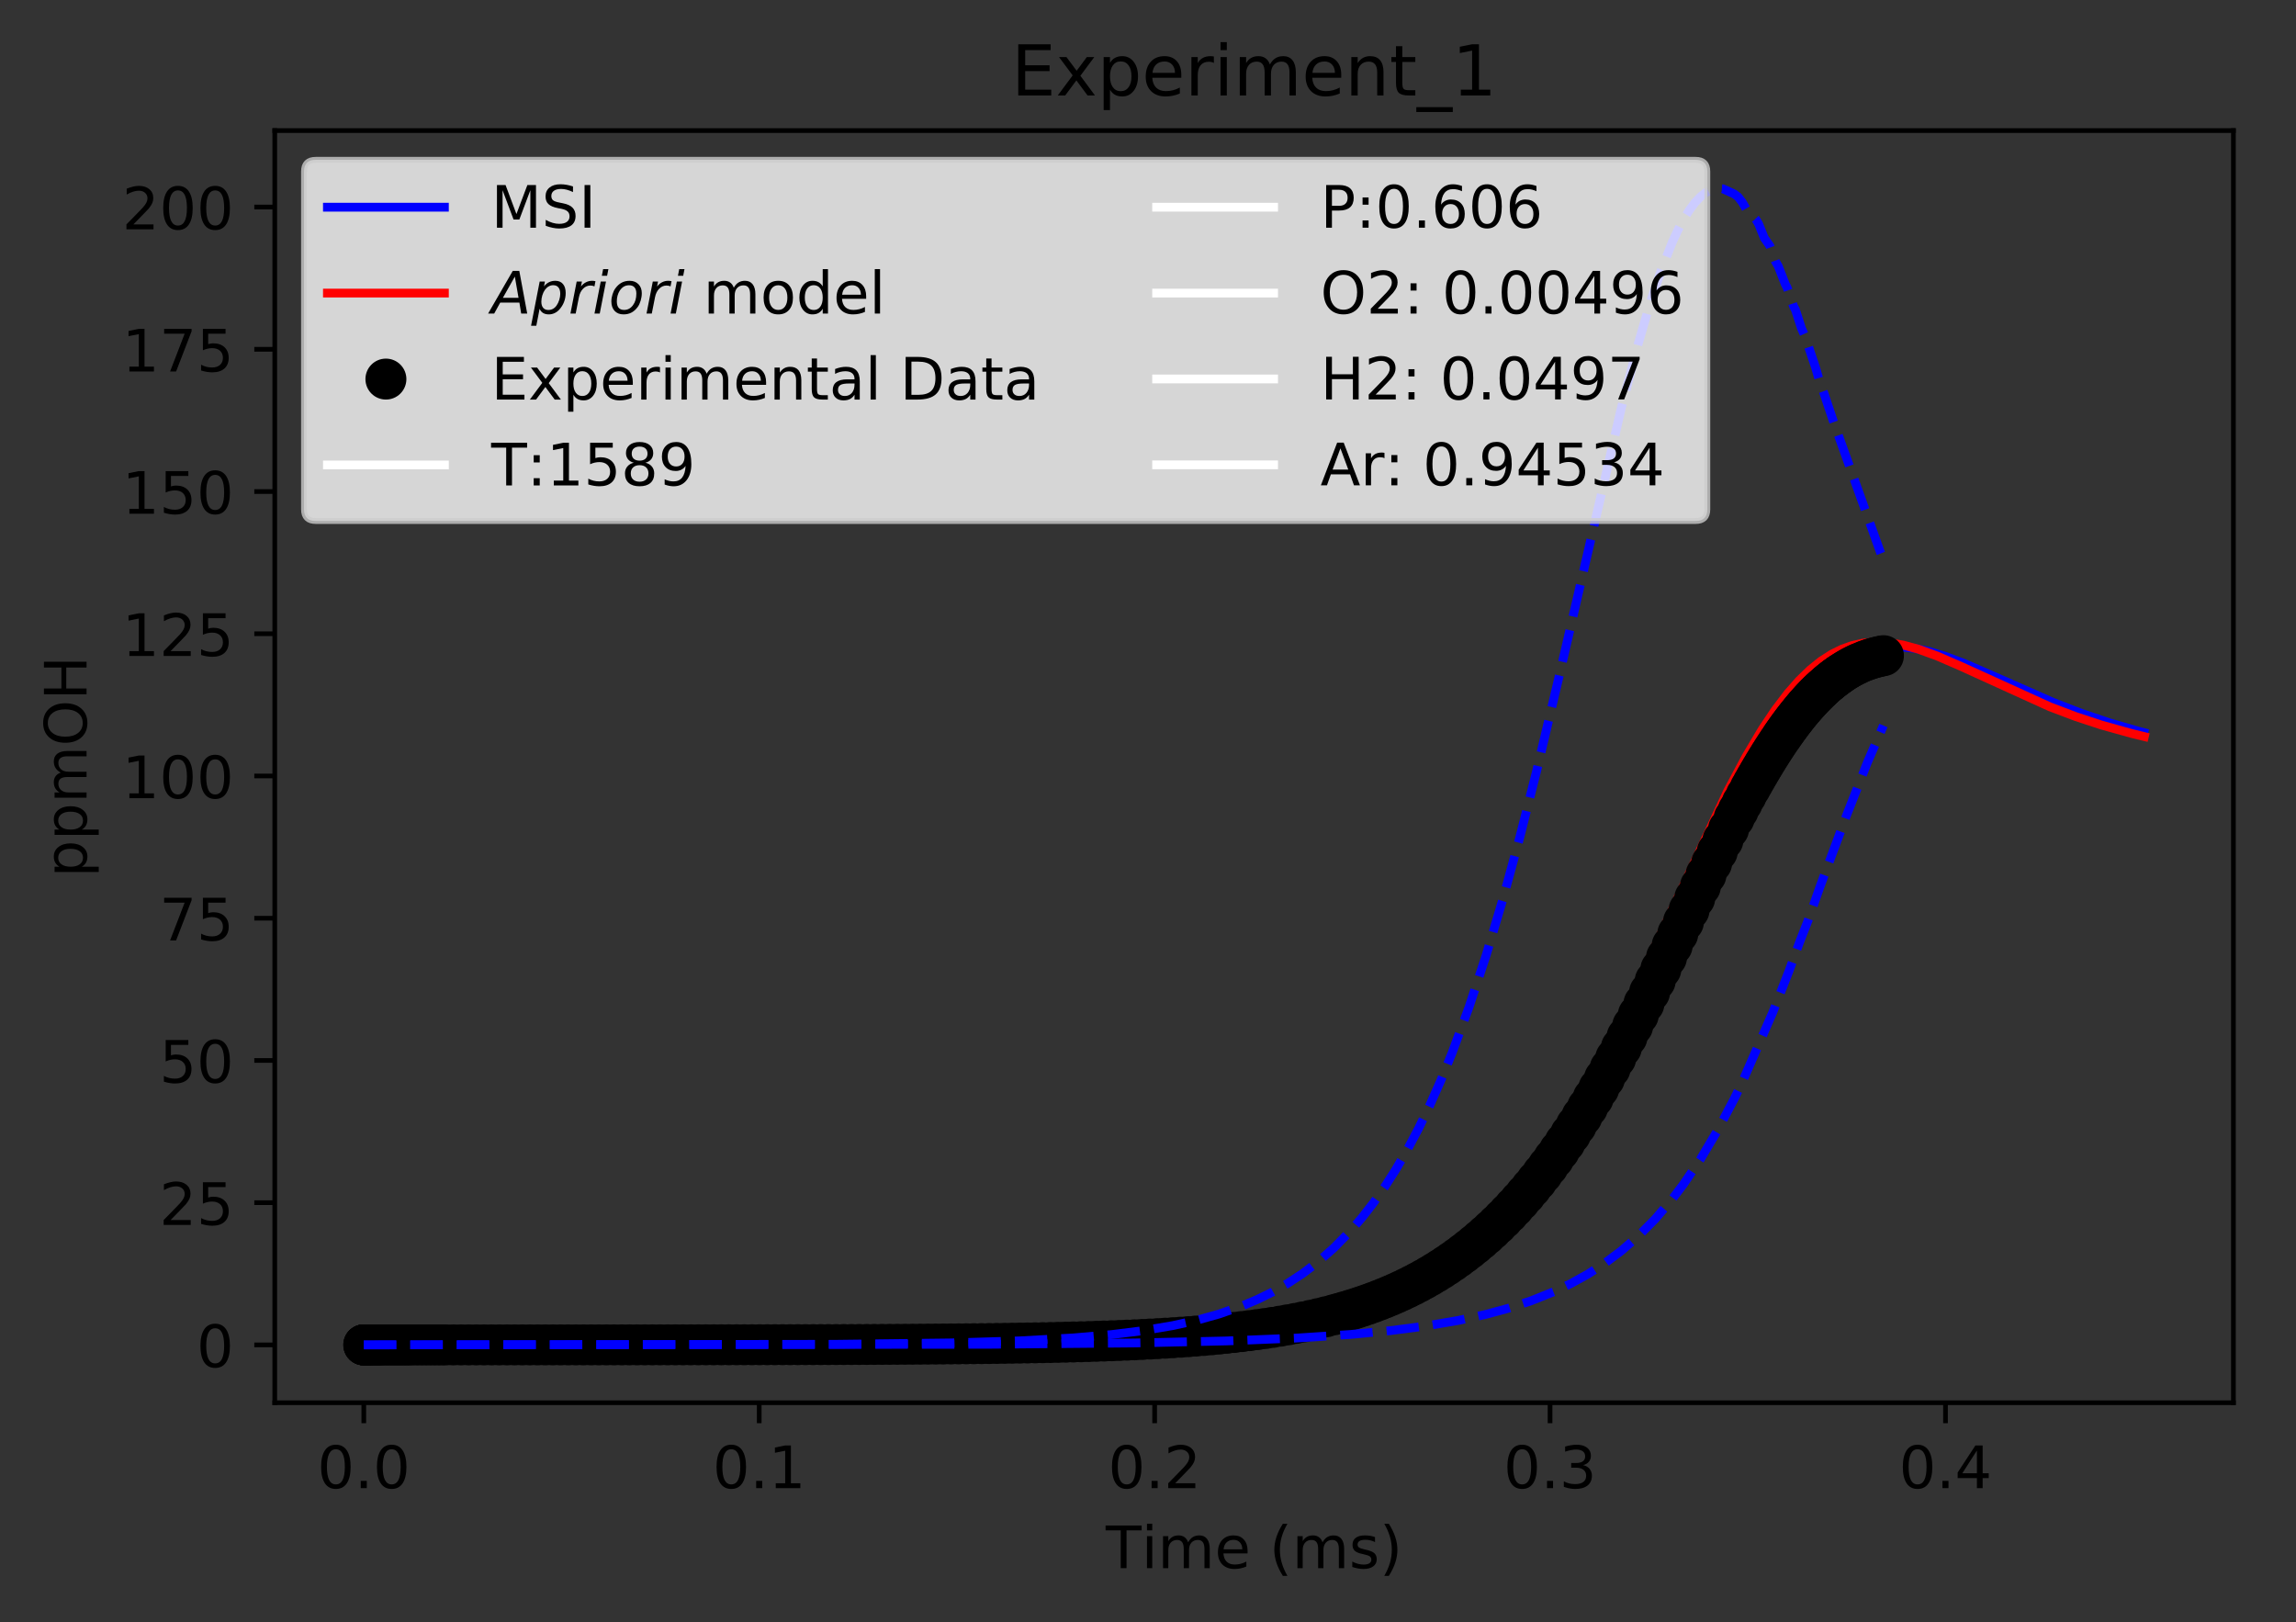 <?xml version="1.0" encoding="utf-8" standalone="no"?>
<!DOCTYPE svg PUBLIC "-//W3C//DTD SVG 1.1//EN"
  "http://www.w3.org/Graphics/SVG/1.1/DTD/svg11.dtd">
<!-- Created with matplotlib (https://matplotlib.org/) -->
<svg height="277.314pt" version="1.1" viewBox="0 0 392.466 277.314" width="392.466pt" xmlns="http://www.w3.org/2000/svg" xmlns:xlink="http://www.w3.org/1999/xlink">
 <rect x="0" y="0" width="392.466" height="277.314" fill="#333333" stroke="none"/>
 <defs>
  <style type="text/css">
*{stroke-linecap:butt;stroke-linejoin:round;}
  </style>
 </defs>
 <g id="figure_1">
  <g id="patch_1">
   <path d="M 0 277.314 
L 392.466 277.314 
L 392.466 0 
L 0 0 
z
" style="fill:none;"/>
  </g>
  <g id="axes_1">
   <g id="patch_2">
    <path d="M 46.966 239.758 
L 381.766 239.758 
L 381.766 22.318 
L 46.966 22.318 
z
" style="fill:none;"/>
   </g>
   <g id="matplotlib.axis_1">
    <g id="xtick_1">
     <g id="line2d_1">
      <defs>
       <path d="M 0 0 
L 0 3.5 
" id="mcca0b7c8d1" style="stroke:#000000;stroke-width:0.8;"/>
      </defs>
      <g>
       <use style="stroke:#000000;stroke-width:0.8;" x="62.184" xlink:href="#mcca0b7c8d1" y="239.758"/>
      </g>
     </g>
     <g id="text_1">
      <!-- 0.0 -->
      <defs>
       <path d="M 31.781 66.406 
Q 24.172 66.406 20.328 58.906 
Q 16.5 51.422 16.5 36.375 
Q 16.5 21.391 20.328 13.891 
Q 24.172 6.391 31.781 6.391 
Q 39.453 6.391 43.281 13.891 
Q 47.125 21.391 47.125 36.375 
Q 47.125 51.422 43.281 58.906 
Q 39.453 66.406 31.781 66.406 
z
M 31.781 74.219 
Q 44.047 74.219 50.516 64.516 
Q 56.984 54.828 56.984 36.375 
Q 56.984 17.969 50.516 8.266 
Q 44.047 -1.422 31.781 -1.422 
Q 19.531 -1.422 13.062 8.266 
Q 6.594 17.969 6.594 36.375 
Q 6.594 54.828 13.062 64.516 
Q 19.531 74.219 31.781 74.219 
z
" id="DejaVuSans-48"/>
       <path d="M 10.688 12.406 
L 21 12.406 
L 21 0 
L 10.688 0 
z
" id="DejaVuSans-46"/>
      </defs>
      <g transform="translate(54.232 254.357)scale(0.1 -0.1)">
       <use xlink:href="#DejaVuSans-48"/>
       <use x="63.623" xlink:href="#DejaVuSans-46"/>
       <use x="95.41" xlink:href="#DejaVuSans-48"/>
      </g>
     </g>
    </g>
    <g id="xtick_2">
     <g id="line2d_2">
      <g>
       <use style="stroke:#000000;stroke-width:0.8;" x="129.776" xlink:href="#mcca0b7c8d1" y="239.758"/>
      </g>
     </g>
     <g id="text_2">
      <!-- 0.1 -->
      <defs>
       <path d="M 12.406 8.297 
L 28.516 8.297 
L 28.516 63.922 
L 10.984 60.406 
L 10.984 69.391 
L 28.422 72.906 
L 38.281 72.906 
L 38.281 8.297 
L 54.391 8.297 
L 54.391 0 
L 12.406 0 
z
" id="DejaVuSans-49"/>
      </defs>
      <g transform="translate(121.824 254.357)scale(0.1 -0.1)">
       <use xlink:href="#DejaVuSans-48"/>
       <use x="63.623" xlink:href="#DejaVuSans-46"/>
       <use x="95.41" xlink:href="#DejaVuSans-49"/>
      </g>
     </g>
    </g>
    <g id="xtick_3">
     <g id="line2d_3">
      <g>
       <use style="stroke:#000000;stroke-width:0.8;" x="197.368" xlink:href="#mcca0b7c8d1" y="239.758"/>
      </g>
     </g>
     <g id="text_3">
      <!-- 0.2 -->
      <defs>
       <path d="M 19.188 8.297 
L 53.609 8.297 
L 53.609 0 
L 7.328 0 
L 7.328 8.297 
Q 12.938 14.109 22.625 23.891 
Q 32.328 33.688 34.812 36.531 
Q 39.547 41.844 41.422 45.531 
Q 43.312 49.219 43.312 52.781 
Q 43.312 58.594 39.234 62.25 
Q 35.156 65.922 28.609 65.922 
Q 23.969 65.922 18.812 64.312 
Q 13.672 62.703 7.812 59.422 
L 7.812 69.391 
Q 13.766 71.781 18.938 73 
Q 24.125 74.219 28.422 74.219 
Q 39.75 74.219 46.484 68.547 
Q 53.219 62.891 53.219 53.422 
Q 53.219 48.922 51.531 44.891 
Q 49.859 40.875 45.406 35.406 
Q 44.188 33.984 37.641 27.219 
Q 31.109 20.453 19.188 8.297 
z
" id="DejaVuSans-50"/>
      </defs>
      <g transform="translate(189.417 254.357)scale(0.1 -0.1)">
       <use xlink:href="#DejaVuSans-48"/>
       <use x="63.623" xlink:href="#DejaVuSans-46"/>
       <use x="95.41" xlink:href="#DejaVuSans-50"/>
      </g>
     </g>
    </g>
    <g id="xtick_4">
     <g id="line2d_4">
      <g>
       <use style="stroke:#000000;stroke-width:0.8;" x="264.96" xlink:href="#mcca0b7c8d1" y="239.758"/>
      </g>
     </g>
     <g id="text_4">
      <!-- 0.3 -->
      <defs>
       <path d="M 40.578 39.312 
Q 47.656 37.797 51.625 33 
Q 55.609 28.219 55.609 21.188 
Q 55.609 10.406 48.188 4.484 
Q 40.766 -1.422 27.094 -1.422 
Q 22.516 -1.422 17.656 -0.516 
Q 12.797 0.391 7.625 2.203 
L 7.625 11.719 
Q 11.719 9.328 16.594 8.109 
Q 21.484 6.891 26.812 6.891 
Q 36.078 6.891 40.938 10.547 
Q 45.797 14.203 45.797 21.188 
Q 45.797 27.641 41.281 31.266 
Q 36.766 34.906 28.719 34.906 
L 20.219 34.906 
L 20.219 43.016 
L 29.109 43.016 
Q 36.375 43.016 40.234 45.922 
Q 44.094 48.828 44.094 54.297 
Q 44.094 59.906 40.109 62.906 
Q 36.141 65.922 28.719 65.922 
Q 24.656 65.922 20.016 65.031 
Q 15.375 64.156 9.812 62.312 
L 9.812 71.094 
Q 15.438 72.656 20.344 73.438 
Q 25.25 74.219 29.594 74.219 
Q 40.828 74.219 47.359 69.109 
Q 53.906 64.016 53.906 55.328 
Q 53.906 49.266 50.438 45.094 
Q 46.969 40.922 40.578 39.312 
z
" id="DejaVuSans-51"/>
      </defs>
      <g transform="translate(257.009 254.357)scale(0.1 -0.1)">
       <use xlink:href="#DejaVuSans-48"/>
       <use x="63.623" xlink:href="#DejaVuSans-46"/>
       <use x="95.41" xlink:href="#DejaVuSans-51"/>
      </g>
     </g>
    </g>
    <g id="xtick_5">
     <g id="line2d_5">
      <g>
       <use style="stroke:#000000;stroke-width:0.8;" x="332.552" xlink:href="#mcca0b7c8d1" y="239.758"/>
      </g>
     </g>
     <g id="text_5">
      <!-- 0.4 -->
      <defs>
       <path d="M 37.797 64.312 
L 12.891 25.391 
L 37.797 25.391 
z
M 35.203 72.906 
L 47.609 72.906 
L 47.609 25.391 
L 58.016 25.391 
L 58.016 17.188 
L 47.609 17.188 
L 47.609 0 
L 37.797 0 
L 37.797 17.188 
L 4.891 17.188 
L 4.891 26.703 
z
" id="DejaVuSans-52"/>
      </defs>
      <g transform="translate(324.601 254.357)scale(0.1 -0.1)">
       <use xlink:href="#DejaVuSans-48"/>
       <use x="63.623" xlink:href="#DejaVuSans-46"/>
       <use x="95.41" xlink:href="#DejaVuSans-52"/>
      </g>
     </g>
    </g>
    <g id="text_6">
     <!-- Time (ms) -->
     <defs>
      <path d="M -0.297 72.906 
L 61.375 72.906 
L 61.375 64.594 
L 35.5 64.594 
L 35.5 0 
L 25.594 0 
L 25.594 64.594 
L -0.297 64.594 
z
" id="DejaVuSans-84"/>
      <path d="M 9.422 54.688 
L 18.406 54.688 
L 18.406 0 
L 9.422 0 
z
M 9.422 75.984 
L 18.406 75.984 
L 18.406 64.594 
L 9.422 64.594 
z
" id="DejaVuSans-105"/>
      <path d="M 52 44.188 
Q 55.375 50.25 60.062 53.125 
Q 64.75 56 71.094 56 
Q 79.641 56 84.281 50.016 
Q 88.922 44.047 88.922 33.016 
L 88.922 0 
L 79.891 0 
L 79.891 32.719 
Q 79.891 40.578 77.094 44.375 
Q 74.312 48.188 68.609 48.188 
Q 61.625 48.188 57.562 43.547 
Q 53.516 38.922 53.516 30.906 
L 53.516 0 
L 44.484 0 
L 44.484 32.719 
Q 44.484 40.625 41.703 44.406 
Q 38.922 48.188 33.109 48.188 
Q 26.219 48.188 22.156 43.531 
Q 18.109 38.875 18.109 30.906 
L 18.109 0 
L 9.078 0 
L 9.078 54.688 
L 18.109 54.688 
L 18.109 46.188 
Q 21.188 51.219 25.484 53.609 
Q 29.781 56 35.688 56 
Q 41.656 56 45.828 52.969 
Q 50 49.953 52 44.188 
z
" id="DejaVuSans-109"/>
      <path d="M 56.203 29.594 
L 56.203 25.203 
L 14.891 25.203 
Q 15.484 15.922 20.484 11.062 
Q 25.484 6.203 34.422 6.203 
Q 39.594 6.203 44.453 7.469 
Q 49.312 8.734 54.109 11.281 
L 54.109 2.781 
Q 49.266 0.734 44.188 -0.344 
Q 39.109 -1.422 33.891 -1.422 
Q 20.797 -1.422 13.156 6.188 
Q 5.516 13.812 5.516 26.812 
Q 5.516 40.234 12.766 48.109 
Q 20.016 56 32.328 56 
Q 43.359 56 49.781 48.891 
Q 56.203 41.797 56.203 29.594 
z
M 47.219 32.234 
Q 47.125 39.594 43.094 43.984 
Q 39.062 48.391 32.422 48.391 
Q 24.906 48.391 20.391 44.141 
Q 15.875 39.891 15.188 32.172 
z
" id="DejaVuSans-101"/>
      <path id="DejaVuSans-32"/>
      <path d="M 31 75.875 
Q 24.469 64.656 21.281 53.656 
Q 18.109 42.672 18.109 31.391 
Q 18.109 20.125 21.312 9.062 
Q 24.516 -2 31 -13.188 
L 23.188 -13.188 
Q 15.875 -1.703 12.234 9.375 
Q 8.594 20.453 8.594 31.391 
Q 8.594 42.281 12.203 53.312 
Q 15.828 64.359 23.188 75.875 
z
" id="DejaVuSans-40"/>
      <path d="M 44.281 53.078 
L 44.281 44.578 
Q 40.484 46.531 36.375 47.5 
Q 32.281 48.484 27.875 48.484 
Q 21.188 48.484 17.844 46.438 
Q 14.5 44.391 14.5 40.281 
Q 14.5 37.156 16.891 35.375 
Q 19.281 33.594 26.516 31.984 
L 29.594 31.297 
Q 39.156 29.25 43.188 25.516 
Q 47.219 21.781 47.219 15.094 
Q 47.219 7.469 41.188 3.016 
Q 35.156 -1.422 24.609 -1.422 
Q 20.219 -1.422 15.453 -0.562 
Q 10.688 0.297 5.422 2 
L 5.422 11.281 
Q 10.406 8.688 15.234 7.391 
Q 20.062 6.109 24.812 6.109 
Q 31.156 6.109 34.562 8.281 
Q 37.984 10.453 37.984 14.406 
Q 37.984 18.062 35.516 20.016 
Q 33.062 21.969 24.703 23.781 
L 21.578 24.516 
Q 13.234 26.266 9.516 29.906 
Q 5.812 33.547 5.812 39.891 
Q 5.812 47.609 11.281 51.797 
Q 16.75 56 26.812 56 
Q 31.781 56 36.172 55.266 
Q 40.578 54.547 44.281 53.078 
z
" id="DejaVuSans-115"/>
      <path d="M 8.016 75.875 
L 15.828 75.875 
Q 23.141 64.359 26.781 53.312 
Q 30.422 42.281 30.422 31.391 
Q 30.422 20.453 26.781 9.375 
Q 23.141 -1.703 15.828 -13.188 
L 8.016 -13.188 
Q 14.5 -2 17.703 9.062 
Q 20.906 20.125 20.906 31.391 
Q 20.906 42.672 17.703 53.656 
Q 14.5 64.656 8.016 75.875 
z
" id="DejaVuSans-41"/>
     </defs>
     <g transform="translate(189.012 268.035)scale(0.1 -0.1)">
      <use xlink:href="#DejaVuSans-84"/>
      <use x="61.037" xlink:href="#DejaVuSans-105"/>
      <use x="88.82" xlink:href="#DejaVuSans-109"/>
      <use x="186.232" xlink:href="#DejaVuSans-101"/>
      <use x="247.756" xlink:href="#DejaVuSans-32"/>
      <use x="279.543" xlink:href="#DejaVuSans-40"/>
      <use x="318.557" xlink:href="#DejaVuSans-109"/>
      <use x="415.969" xlink:href="#DejaVuSans-115"/>
      <use x="468.068" xlink:href="#DejaVuSans-41"/>
     </g>
    </g>
   </g>
   <g id="matplotlib.axis_2">
    <g id="ytick_1">
     <g id="line2d_6">
      <defs>
       <path d="M 0 0 
L -3.5 0 
" id="md06a3107cd" style="stroke:#000000;stroke-width:0.8;"/>
      </defs>
      <g>
       <use style="stroke:#000000;stroke-width:0.8;" x="46.966" xlink:href="#md06a3107cd" y="229.874"/>
      </g>
     </g>
     <g id="text_7">
      <!-- 0 -->
      <g transform="translate(33.603 233.674)scale(0.1 -0.1)">
       <use xlink:href="#DejaVuSans-48"/>
      </g>
     </g>
    </g>
    <g id="ytick_2">
     <g id="line2d_7">
      <g>
       <use style="stroke:#000000;stroke-width:0.8;" x="46.966" xlink:href="#md06a3107cd" y="205.564"/>
      </g>
     </g>
     <g id="text_8">
      <!-- 25 -->
      <defs>
       <path d="M 10.797 72.906 
L 49.516 72.906 
L 49.516 64.594 
L 19.828 64.594 
L 19.828 46.734 
Q 21.969 47.469 24.109 47.828 
Q 26.266 48.188 28.422 48.188 
Q 40.625 48.188 47.75 41.5 
Q 54.891 34.812 54.891 23.391 
Q 54.891 11.625 47.562 5.094 
Q 40.234 -1.422 26.906 -1.422 
Q 22.312 -1.422 17.547 -0.641 
Q 12.797 0.141 7.719 1.703 
L 7.719 11.625 
Q 12.109 9.234 16.797 8.062 
Q 21.484 6.891 26.703 6.891 
Q 35.156 6.891 40.078 11.328 
Q 45.016 15.766 45.016 23.391 
Q 45.016 31 40.078 35.438 
Q 35.156 39.891 26.703 39.891 
Q 22.75 39.891 18.812 39.016 
Q 14.891 38.141 10.797 36.281 
z
" id="DejaVuSans-53"/>
      </defs>
      <g transform="translate(27.241 209.363)scale(0.1 -0.1)">
       <use xlink:href="#DejaVuSans-50"/>
       <use x="63.623" xlink:href="#DejaVuSans-53"/>
      </g>
     </g>
    </g>
    <g id="ytick_3">
     <g id="line2d_8">
      <g>
       <use style="stroke:#000000;stroke-width:0.8;" x="46.966" xlink:href="#md06a3107cd" y="181.254"/>
      </g>
     </g>
     <g id="text_9">
      <!-- 50 -->
      <g transform="translate(27.241 185.053)scale(0.1 -0.1)">
       <use xlink:href="#DejaVuSans-53"/>
       <use x="63.623" xlink:href="#DejaVuSans-48"/>
      </g>
     </g>
    </g>
    <g id="ytick_4">
     <g id="line2d_9">
      <g>
       <use style="stroke:#000000;stroke-width:0.8;" x="46.966" xlink:href="#md06a3107cd" y="156.943"/>
      </g>
     </g>
     <g id="text_10">
      <!-- 75 -->
      <defs>
       <path d="M 8.203 72.906 
L 55.078 72.906 
L 55.078 68.703 
L 28.609 0 
L 18.312 0 
L 43.219 64.594 
L 8.203 64.594 
z
" id="DejaVuSans-55"/>
      </defs>
      <g transform="translate(27.241 160.742)scale(0.1 -0.1)">
       <use xlink:href="#DejaVuSans-55"/>
       <use x="63.623" xlink:href="#DejaVuSans-53"/>
      </g>
     </g>
    </g>
    <g id="ytick_5">
     <g id="line2d_10">
      <g>
       <use style="stroke:#000000;stroke-width:0.8;" x="46.966" xlink:href="#md06a3107cd" y="132.633"/>
      </g>
     </g>
     <g id="text_11">
      <!-- 100 -->
      <g transform="translate(20.878 136.432)scale(0.1 -0.1)">
       <use xlink:href="#DejaVuSans-49"/>
       <use x="63.623" xlink:href="#DejaVuSans-48"/>
       <use x="127.246" xlink:href="#DejaVuSans-48"/>
      </g>
     </g>
    </g>
    <g id="ytick_6">
     <g id="line2d_11">
      <g>
       <use style="stroke:#000000;stroke-width:0.8;" x="46.966" xlink:href="#md06a3107cd" y="108.322"/>
      </g>
     </g>
     <g id="text_12">
      <!-- 125 -->
      <g transform="translate(20.878 112.121)scale(0.1 -0.1)">
       <use xlink:href="#DejaVuSans-49"/>
       <use x="63.623" xlink:href="#DejaVuSans-50"/>
       <use x="127.246" xlink:href="#DejaVuSans-53"/>
      </g>
     </g>
    </g>
    <g id="ytick_7">
     <g id="line2d_12">
      <g>
       <use style="stroke:#000000;stroke-width:0.8;" x="46.966" xlink:href="#md06a3107cd" y="84.012"/>
      </g>
     </g>
     <g id="text_13">
      <!-- 150 -->
      <g transform="translate(20.878 87.811)scale(0.1 -0.1)">
       <use xlink:href="#DejaVuSans-49"/>
       <use x="63.623" xlink:href="#DejaVuSans-53"/>
       <use x="127.246" xlink:href="#DejaVuSans-48"/>
      </g>
     </g>
    </g>
    <g id="ytick_8">
     <g id="line2d_13">
      <g>
       <use style="stroke:#000000;stroke-width:0.8;" x="46.966" xlink:href="#md06a3107cd" y="59.701"/>
      </g>
     </g>
     <g id="text_14">
      <!-- 175 -->
      <g transform="translate(20.878 63.5)scale(0.1 -0.1)">
       <use xlink:href="#DejaVuSans-49"/>
       <use x="63.623" xlink:href="#DejaVuSans-55"/>
       <use x="127.246" xlink:href="#DejaVuSans-53"/>
      </g>
     </g>
    </g>
    <g id="ytick_9">
     <g id="line2d_14">
      <g>
       <use style="stroke:#000000;stroke-width:0.8;" x="46.966" xlink:href="#md06a3107cd" y="35.391"/>
      </g>
     </g>
     <g id="text_15">
      <!-- 200 -->
      <g transform="translate(20.878 39.19)scale(0.1 -0.1)">
       <use xlink:href="#DejaVuSans-50"/>
       <use x="63.623" xlink:href="#DejaVuSans-48"/>
       <use x="127.246" xlink:href="#DejaVuSans-48"/>
      </g>
     </g>
    </g>
    <g id="text_16">
     <!-- ppmOH -->
     <defs>
      <path d="M 18.109 8.203 
L 18.109 -20.797 
L 9.078 -20.797 
L 9.078 54.688 
L 18.109 54.688 
L 18.109 46.391 
Q 20.953 51.266 25.266 53.625 
Q 29.594 56 35.594 56 
Q 45.562 56 51.781 48.094 
Q 58.016 40.188 58.016 27.297 
Q 58.016 14.406 51.781 6.484 
Q 45.562 -1.422 35.594 -1.422 
Q 29.594 -1.422 25.266 0.953 
Q 20.953 3.328 18.109 8.203 
z
M 48.688 27.297 
Q 48.688 37.203 44.609 42.844 
Q 40.531 48.484 33.406 48.484 
Q 26.266 48.484 22.188 42.844 
Q 18.109 37.203 18.109 27.297 
Q 18.109 17.391 22.188 11.75 
Q 26.266 6.109 33.406 6.109 
Q 40.531 6.109 44.609 11.75 
Q 48.688 17.391 48.688 27.297 
z
" id="DejaVuSans-112"/>
      <path d="M 39.406 66.219 
Q 28.656 66.219 22.328 58.203 
Q 16.016 50.203 16.016 36.375 
Q 16.016 22.609 22.328 14.594 
Q 28.656 6.594 39.406 6.594 
Q 50.141 6.594 56.422 14.594 
Q 62.703 22.609 62.703 36.375 
Q 62.703 50.203 56.422 58.203 
Q 50.141 66.219 39.406 66.219 
z
M 39.406 74.219 
Q 54.734 74.219 63.906 63.938 
Q 73.094 53.656 73.094 36.375 
Q 73.094 19.141 63.906 8.859 
Q 54.734 -1.422 39.406 -1.422 
Q 24.031 -1.422 14.812 8.828 
Q 5.609 19.094 5.609 36.375 
Q 5.609 53.656 14.812 63.938 
Q 24.031 74.219 39.406 74.219 
z
" id="DejaVuSans-79"/>
      <path d="M 9.812 72.906 
L 19.672 72.906 
L 19.672 43.016 
L 55.516 43.016 
L 55.516 72.906 
L 65.375 72.906 
L 65.375 0 
L 55.516 0 
L 55.516 34.719 
L 19.672 34.719 
L 19.672 0 
L 9.812 0 
z
" id="DejaVuSans-72"/>
     </defs>
     <g transform="translate(14.798 149.953)rotate(-90)scale(0.1 -0.1)">
      <use xlink:href="#DejaVuSans-112"/>
      <use x="63.477" xlink:href="#DejaVuSans-112"/>
      <use x="126.953" xlink:href="#DejaVuSans-109"/>
      <use x="224.365" xlink:href="#DejaVuSans-79"/>
      <use x="303.076" xlink:href="#DejaVuSans-72"/>
     </g>
    </g>
   </g>
   <g id="line2d_15">
    <path clip-path="url(#pafbef86d25)" d="M 62.184 229.874 
L 154.811 229.766 
L 175.768 229.545 
L 188.866 229.216 
L 199.344 228.732 
L 207.203 228.149 
L 213.752 227.443 
L 218.991 226.68 
L 224.23 225.683 
L 229.124 224.48 
L 232.985 223.302 
L 236.845 221.877 
L 240.706 220.161 
L 243.601 218.651 
L 246.497 216.923 
L 249.392 214.952 
L 252.287 212.712 
L 255.183 210.174 
L 258.078 207.313 
L 260.974 204.103 
L 263.869 200.522 
L 266.764 196.554 
L 269.66 192.19 
L 272.555 187.431 
L 275.45 182.291 
L 279.311 174.898 
L 283.171 167 
L 289.927 152.532 
L 295.412 140.983 
L 298.966 134.023 
L 301.689 129.138 
L 304.177 125.1 
L 306.399 121.88 
L 308.676 118.991 
L 310.676 116.812 
L 312.755 114.907 
L 314.705 113.455 
L 316.654 112.315 
L 318.375 111.559 
L 320.031 111.04 
L 321.688 110.713 
L 323.073 110.576 
L 324.74 110.562 
L 327.241 110.814 
L 329.741 111.342 
L 332.52 112.181 
L 336.012 113.504 
L 340.97 115.662 
L 350.888 120.03 
L 355.799 121.931 
L 360.709 123.588 
L 365.62 124.998 
L 366.438 125.211 
L 366.438 125.211 
" style="fill:none;stroke:#0000ff;stroke-linecap:square;stroke-width:1.5;"/>
   </g>
   <g id="line2d_16">
    <path clip-path="url(#pafbef86d25)" d="M 62.184 229.874 
L 153.322 229.768 
L 174.223 229.549 
L 187.286 229.22 
L 197.736 228.733 
L 205.574 228.144 
L 212.105 227.429 
L 217.33 226.653 
L 222.555 225.636 
L 227.431 224.409 
L 231.26 223.21 
L 235.089 221.761 
L 238.918 220.013 
L 241.79 218.474 
L 244.661 216.714 
L 247.533 214.705 
L 250.405 212.42 
L 253.276 209.831 
L 256.148 206.912 
L 259.02 203.637 
L 261.891 199.984 
L 264.763 195.936 
L 267.635 191.486 
L 270.506 186.635 
L 273.378 181.398 
L 277.207 173.873 
L 281.036 165.847 
L 295.324 135.213 
L 298.457 129.334 
L 301.206 124.701 
L 303.42 121.385 
L 305.635 118.474 
L 307.526 116.324 
L 309.418 114.49 
L 311.296 112.982 
L 313.125 111.807 
L 314.859 110.952 
L 316.594 110.336 
L 318.392 109.933 
L 320.52 109.741 
L 322.766 109.835 
L 325.337 110.261 
L 327.908 110.962 
L 331.095 112.116 
L 335.158 113.879 
L 350.397 120.811 
L 354.802 122.477 
L 359.206 123.928 
L 364.345 125.362 
L 366.547 125.898 
L 366.547 125.898 
" style="fill:none;stroke:#ff0000;stroke-linecap:square;stroke-width:1.5;"/>
   </g>
   <g id="line2d_17">
    <defs>
     <path d="M 0 3 
C 0.796 3 1.559 2.684 2.121 2.121 
C 2.684 1.559 3 0.796 3 0 
C 3 -0.796 2.684 -1.559 2.121 -2.121 
C 1.559 -2.684 0.796 -3 0 -3 
C -0.796 -3 -1.559 -2.684 -2.121 -2.121 
C -2.684 -1.559 -3 -0.796 -3 0 
C -3 0.796 -2.684 1.559 -2.121 2.121 
C -1.559 2.684 -0.796 3 0 3 
z
" id="mfecdde2184" style="stroke:#000000;"/>
    </defs>
    <g clip-path="url(#pafbef86d25)">
     <use style="stroke:#000000;" x="62.184" xlink:href="#mfecdde2184" y="229.874"/>
     <use style="stroke:#000000;" x="62.186" xlink:href="#mfecdde2184" y="229.874"/>
     <use style="stroke:#000000;" x="62.209" xlink:href="#mfecdde2184" y="229.874"/>
     <use style="stroke:#000000;" x="62.232" xlink:href="#mfecdde2184" y="229.874"/>
     <use style="stroke:#000000;" x="62.255" xlink:href="#mfecdde2184" y="229.874"/>
     <use style="stroke:#000000;" x="62.297" xlink:href="#mfecdde2184" y="229.874"/>
     <use style="stroke:#000000;" x="62.339" xlink:href="#mfecdde2184" y="229.874"/>
     <use style="stroke:#000000;" x="62.403" xlink:href="#mfecdde2184" y="229.874"/>
     <use style="stroke:#000000;" x="62.466" xlink:href="#mfecdde2184" y="229.874"/>
     <use style="stroke:#000000;" x="62.53" xlink:href="#mfecdde2184" y="229.874"/>
     <use style="stroke:#000000;" x="62.63" xlink:href="#mfecdde2184" y="229.874"/>
     <use style="stroke:#000000;" x="62.73" xlink:href="#mfecdde2184" y="229.874"/>
     <use style="stroke:#000000;" x="62.83" xlink:href="#mfecdde2184" y="229.874"/>
     <use style="stroke:#000000;" x="62.93" xlink:href="#mfecdde2184" y="229.874"/>
     <use style="stroke:#000000;" x="63.03" xlink:href="#mfecdde2184" y="229.874"/>
     <use style="stroke:#000000;" x="63.203" xlink:href="#mfecdde2184" y="229.874"/>
     <use style="stroke:#000000;" x="63.375" xlink:href="#mfecdde2184" y="229.874"/>
     <use style="stroke:#000000;" x="63.548" xlink:href="#mfecdde2184" y="229.874"/>
     <use style="stroke:#000000;" x="63.72" xlink:href="#mfecdde2184" y="229.874"/>
     <use style="stroke:#000000;" x="64.122" xlink:href="#mfecdde2184" y="229.874"/>
     <use style="stroke:#000000;" x="64.382" xlink:href="#mfecdde2184" y="229.874"/>
     <use style="stroke:#000000;" x="64.642" xlink:href="#mfecdde2184" y="229.874"/>
     <use style="stroke:#000000;" x="64.902" xlink:href="#mfecdde2184" y="229.874"/>
     <use style="stroke:#000000;" x="65.162" xlink:href="#mfecdde2184" y="229.874"/>
     <use style="stroke:#000000;" x="65.625" xlink:href="#mfecdde2184" y="229.874"/>
     <use style="stroke:#000000;" x="66.088" xlink:href="#mfecdde2184" y="229.874"/>
     <use style="stroke:#000000;" x="66.551" xlink:href="#mfecdde2184" y="229.874"/>
     <use style="stroke:#000000;" x="67.014" xlink:href="#mfecdde2184" y="229.874"/>
     <use style="stroke:#000000;" x="67.478" xlink:href="#mfecdde2184" y="229.874"/>
     <use style="stroke:#000000;" x="67.941" xlink:href="#mfecdde2184" y="229.874"/>
     <use style="stroke:#000000;" x="68.404" xlink:href="#mfecdde2184" y="229.874"/>
     <use style="stroke:#000000;" x="68.867" xlink:href="#mfecdde2184" y="229.874"/>
     <use style="stroke:#000000;" x="69.33" xlink:href="#mfecdde2184" y="229.874"/>
     <use style="stroke:#000000;" x="69.793" xlink:href="#mfecdde2184" y="229.874"/>
     <use style="stroke:#000000;" x="70.256" xlink:href="#mfecdde2184" y="229.874"/>
     <use style="stroke:#000000;" x="70.998" xlink:href="#mfecdde2184" y="229.874"/>
     <use style="stroke:#000000;" x="71.739" xlink:href="#mfecdde2184" y="229.874"/>
     <use style="stroke:#000000;" x="72.481" xlink:href="#mfecdde2184" y="229.874"/>
     <use style="stroke:#000000;" x="73.222" xlink:href="#mfecdde2184" y="229.874"/>
     <use style="stroke:#000000;" x="73.964" xlink:href="#mfecdde2184" y="229.874"/>
     <use style="stroke:#000000;" x="74.706" xlink:href="#mfecdde2184" y="229.874"/>
     <use style="stroke:#000000;" x="75.447" xlink:href="#mfecdde2184" y="229.874"/>
     <use style="stroke:#000000;" x="76.189" xlink:href="#mfecdde2184" y="229.874"/>
     <use style="stroke:#000000;" x="77.497" xlink:href="#mfecdde2184" y="229.874"/>
     <use style="stroke:#000000;" x="78.806" xlink:href="#mfecdde2184" y="229.873"/>
     <use style="stroke:#000000;" x="80.114" xlink:href="#mfecdde2184" y="229.873"/>
     <use style="stroke:#000000;" x="81.423" xlink:href="#mfecdde2184" y="229.873"/>
     <use style="stroke:#000000;" x="82.731" xlink:href="#mfecdde2184" y="229.873"/>
     <use style="stroke:#000000;" x="84.04" xlink:href="#mfecdde2184" y="229.873"/>
     <use style="stroke:#000000;" x="85.348" xlink:href="#mfecdde2184" y="229.873"/>
     <use style="stroke:#000000;" x="86.657" xlink:href="#mfecdde2184" y="229.872"/>
     <use style="stroke:#000000;" x="87.965" xlink:href="#mfecdde2184" y="229.872"/>
     <use style="stroke:#000000;" x="89.274" xlink:href="#mfecdde2184" y="229.872"/>
     <use style="stroke:#000000;" x="90.582" xlink:href="#mfecdde2184" y="229.872"/>
     <use style="stroke:#000000;" x="91.891" xlink:href="#mfecdde2184" y="229.871"/>
     <use style="stroke:#000000;" x="93.199" xlink:href="#mfecdde2184" y="229.871"/>
     <use style="stroke:#000000;" x="94.508" xlink:href="#mfecdde2184" y="229.871"/>
     <use style="stroke:#000000;" x="95.816" xlink:href="#mfecdde2184" y="229.871"/>
     <use style="stroke:#000000;" x="97.125" xlink:href="#mfecdde2184" y="229.87"/>
     <use style="stroke:#000000;" x="98.433" xlink:href="#mfecdde2184" y="229.87"/>
     <use style="stroke:#000000;" x="99.742" xlink:href="#mfecdde2184" y="229.869"/>
     <use style="stroke:#000000;" x="101.05" xlink:href="#mfecdde2184" y="229.869"/>
     <use style="stroke:#000000;" x="102.359" xlink:href="#mfecdde2184" y="229.869"/>
     <use style="stroke:#000000;" x="103.667" xlink:href="#mfecdde2184" y="229.868"/>
     <use style="stroke:#000000;" x="104.976" xlink:href="#mfecdde2184" y="229.868"/>
     <use style="stroke:#000000;" x="106.284" xlink:href="#mfecdde2184" y="229.867"/>
     <use style="stroke:#000000;" x="107.593" xlink:href="#mfecdde2184" y="229.866"/>
     <use style="stroke:#000000;" x="108.901" xlink:href="#mfecdde2184" y="229.866"/>
     <use style="stroke:#000000;" x="110.21" xlink:href="#mfecdde2184" y="229.865"/>
     <use style="stroke:#000000;" x="111.518" xlink:href="#mfecdde2184" y="229.864"/>
     <use style="stroke:#000000;" x="112.826" xlink:href="#mfecdde2184" y="229.863"/>
     <use style="stroke:#000000;" x="114.135" xlink:href="#mfecdde2184" y="229.863"/>
     <use style="stroke:#000000;" x="115.443" xlink:href="#mfecdde2184" y="229.862"/>
     <use style="stroke:#000000;" x="116.752" xlink:href="#mfecdde2184" y="229.861"/>
     <use style="stroke:#000000;" x="118.06" xlink:href="#mfecdde2184" y="229.86"/>
     <use style="stroke:#000000;" x="119.369" xlink:href="#mfecdde2184" y="229.858"/>
     <use style="stroke:#000000;" x="120.677" xlink:href="#mfecdde2184" y="229.857"/>
     <use style="stroke:#000000;" x="121.986" xlink:href="#mfecdde2184" y="229.856"/>
     <use style="stroke:#000000;" x="123.294" xlink:href="#mfecdde2184" y="229.855"/>
     <use style="stroke:#000000;" x="124.603" xlink:href="#mfecdde2184" y="229.853"/>
     <use style="stroke:#000000;" x="125.911" xlink:href="#mfecdde2184" y="229.851"/>
     <use style="stroke:#000000;" x="127.22" xlink:href="#mfecdde2184" y="229.85"/>
     <use style="stroke:#000000;" x="128.528" xlink:href="#mfecdde2184" y="229.848"/>
     <use style="stroke:#000000;" x="129.837" xlink:href="#mfecdde2184" y="229.846"/>
     <use style="stroke:#000000;" x="131.145" xlink:href="#mfecdde2184" y="229.844"/>
     <use style="stroke:#000000;" x="132.454" xlink:href="#mfecdde2184" y="229.842"/>
     <use style="stroke:#000000;" x="133.762" xlink:href="#mfecdde2184" y="229.839"/>
     <use style="stroke:#000000;" x="135.071" xlink:href="#mfecdde2184" y="229.837"/>
     <use style="stroke:#000000;" x="136.379" xlink:href="#mfecdde2184" y="229.834"/>
     <use style="stroke:#000000;" x="137.688" xlink:href="#mfecdde2184" y="229.831"/>
     <use style="stroke:#000000;" x="138.996" xlink:href="#mfecdde2184" y="229.828"/>
     <use style="stroke:#000000;" x="140.305" xlink:href="#mfecdde2184" y="229.824"/>
     <use style="stroke:#000000;" x="141.613" xlink:href="#mfecdde2184" y="229.82"/>
     <use style="stroke:#000000;" x="142.922" xlink:href="#mfecdde2184" y="229.817"/>
     <use style="stroke:#000000;" x="144.23" xlink:href="#mfecdde2184" y="229.812"/>
     <use style="stroke:#000000;" x="145.539" xlink:href="#mfecdde2184" y="229.808"/>
     <use style="stroke:#000000;" x="146.847" xlink:href="#mfecdde2184" y="229.803"/>
     <use style="stroke:#000000;" x="148.156" xlink:href="#mfecdde2184" y="229.798"/>
     <use style="stroke:#000000;" x="149.464" xlink:href="#mfecdde2184" y="229.792"/>
     <use style="stroke:#000000;" x="150.773" xlink:href="#mfecdde2184" y="229.786"/>
     <use style="stroke:#000000;" x="152.081" xlink:href="#mfecdde2184" y="229.78"/>
     <use style="stroke:#000000;" x="153.39" xlink:href="#mfecdde2184" y="229.773"/>
     <use style="stroke:#000000;" x="154.698" xlink:href="#mfecdde2184" y="229.766"/>
     <use style="stroke:#000000;" x="156.007" xlink:href="#mfecdde2184" y="229.758"/>
     <use style="stroke:#000000;" x="157.315" xlink:href="#mfecdde2184" y="229.75"/>
     <use style="stroke:#000000;" x="158.623" xlink:href="#mfecdde2184" y="229.74"/>
     <use style="stroke:#000000;" x="159.932" xlink:href="#mfecdde2184" y="229.731"/>
     <use style="stroke:#000000;" x="161.24" xlink:href="#mfecdde2184" y="229.721"/>
     <use style="stroke:#000000;" x="162.549" xlink:href="#mfecdde2184" y="229.709"/>
     <use style="stroke:#000000;" x="163.857" xlink:href="#mfecdde2184" y="229.698"/>
     <use style="stroke:#000000;" x="165.166" xlink:href="#mfecdde2184" y="229.685"/>
     <use style="stroke:#000000;" x="166.474" xlink:href="#mfecdde2184" y="229.671"/>
     <use style="stroke:#000000;" x="167.783" xlink:href="#mfecdde2184" y="229.657"/>
     <use style="stroke:#000000;" x="169.091" xlink:href="#mfecdde2184" y="229.641"/>
     <use style="stroke:#000000;" x="170.4" xlink:href="#mfecdde2184" y="229.624"/>
     <use style="stroke:#000000;" x="171.708" xlink:href="#mfecdde2184" y="229.606"/>
     <use style="stroke:#000000;" x="173.017" xlink:href="#mfecdde2184" y="229.587"/>
     <use style="stroke:#000000;" x="174.325" xlink:href="#mfecdde2184" y="229.566"/>
     <use style="stroke:#000000;" x="175.634" xlink:href="#mfecdde2184" y="229.544"/>
     <use style="stroke:#000000;" x="176.942" xlink:href="#mfecdde2184" y="229.521"/>
     <use style="stroke:#000000;" x="178.251" xlink:href="#mfecdde2184" y="229.495"/>
     <use style="stroke:#000000;" x="179.559" xlink:href="#mfecdde2184" y="229.468"/>
     <use style="stroke:#000000;" x="180.868" xlink:href="#mfecdde2184" y="229.439"/>
     <use style="stroke:#000000;" x="182.176" xlink:href="#mfecdde2184" y="229.408"/>
     <use style="stroke:#000000;" x="183.485" xlink:href="#mfecdde2184" y="229.374"/>
     <use style="stroke:#000000;" x="184.793" xlink:href="#mfecdde2184" y="229.339"/>
     <use style="stroke:#000000;" x="186.102" xlink:href="#mfecdde2184" y="229.3"/>
     <use style="stroke:#000000;" x="187.41" xlink:href="#mfecdde2184" y="229.259"/>
     <use style="stroke:#000000;" x="188.719" xlink:href="#mfecdde2184" y="229.215"/>
     <use style="stroke:#000000;" x="190.027" xlink:href="#mfecdde2184" y="229.168"/>
     <use style="stroke:#000000;" x="191.336" xlink:href="#mfecdde2184" y="229.118"/>
     <use style="stroke:#000000;" x="192.644" xlink:href="#mfecdde2184" y="229.064"/>
     <use style="stroke:#000000;" x="193.953" xlink:href="#mfecdde2184" y="229.006"/>
     <use style="stroke:#000000;" x="195.261" xlink:href="#mfecdde2184" y="228.944"/>
     <use style="stroke:#000000;" x="196.57" xlink:href="#mfecdde2184" y="228.877"/>
     <use style="stroke:#000000;" x="197.878" xlink:href="#mfecdde2184" y="228.806"/>
     <use style="stroke:#000000;" x="199.187" xlink:href="#mfecdde2184" y="228.73"/>
     <use style="stroke:#000000;" x="200.495" xlink:href="#mfecdde2184" y="228.649"/>
     <use style="stroke:#000000;" x="201.804" xlink:href="#mfecdde2184" y="228.561"/>
     <use style="stroke:#000000;" x="203.112" xlink:href="#mfecdde2184" y="228.468"/>
     <use style="stroke:#000000;" x="204.42" xlink:href="#mfecdde2184" y="228.368"/>
     <use style="stroke:#000000;" x="205.729" xlink:href="#mfecdde2184" y="228.26"/>
     <use style="stroke:#000000;" x="207.037" xlink:href="#mfecdde2184" y="228.146"/>
     <use style="stroke:#000000;" x="208.346" xlink:href="#mfecdde2184" y="228.023"/>
     <use style="stroke:#000000;" x="209.654" xlink:href="#mfecdde2184" y="227.891"/>
     <use style="stroke:#000000;" x="210.963" xlink:href="#mfecdde2184" y="227.751"/>
     <use style="stroke:#000000;" x="212.271" xlink:href="#mfecdde2184" y="227.6"/>
     <use style="stroke:#000000;" x="213.58" xlink:href="#mfecdde2184" y="227.439"/>
     <use style="stroke:#000000;" x="214.888" xlink:href="#mfecdde2184" y="227.267"/>
     <use style="stroke:#000000;" x="216.197" xlink:href="#mfecdde2184" y="227.083"/>
     <use style="stroke:#000000;" x="217.505" xlink:href="#mfecdde2184" y="226.886"/>
     <use style="stroke:#000000;" x="218.814" xlink:href="#mfecdde2184" y="226.675"/>
     <use style="stroke:#000000;" x="220.122" xlink:href="#mfecdde2184" y="226.449"/>
     <use style="stroke:#000000;" x="221.431" xlink:href="#mfecdde2184" y="226.209"/>
     <use style="stroke:#000000;" x="222.739" xlink:href="#mfecdde2184" y="225.951"/>
     <use style="stroke:#000000;" x="224.048" xlink:href="#mfecdde2184" y="225.676"/>
     <use style="stroke:#000000;" x="225.356" xlink:href="#mfecdde2184" y="225.382"/>
     <use style="stroke:#000000;" x="226.665" xlink:href="#mfecdde2184" y="225.069"/>
     <use style="stroke:#000000;" x="227.973" xlink:href="#mfecdde2184" y="224.734"/>
     <use style="stroke:#000000;" x="228.937" xlink:href="#mfecdde2184" y="224.473"/>
     <use style="stroke:#000000;" x="229.902" xlink:href="#mfecdde2184" y="224.198"/>
     <use style="stroke:#000000;" x="230.866" xlink:href="#mfecdde2184" y="223.911"/>
     <use style="stroke:#000000;" x="231.83" xlink:href="#mfecdde2184" y="223.609"/>
     <use style="stroke:#000000;" x="232.794" xlink:href="#mfecdde2184" y="223.293"/>
     <use style="stroke:#000000;" x="233.759" xlink:href="#mfecdde2184" y="222.962"/>
     <use style="stroke:#000000;" x="234.723" xlink:href="#mfecdde2184" y="222.614"/>
     <use style="stroke:#000000;" x="235.687" xlink:href="#mfecdde2184" y="222.25"/>
     <use style="stroke:#000000;" x="236.651" xlink:href="#mfecdde2184" y="221.869"/>
     <use style="stroke:#000000;" x="237.616" xlink:href="#mfecdde2184" y="221.469"/>
     <use style="stroke:#000000;" x="238.58" xlink:href="#mfecdde2184" y="221.05"/>
     <use style="stroke:#000000;" x="239.544" xlink:href="#mfecdde2184" y="220.612"/>
     <use style="stroke:#000000;" x="240.508" xlink:href="#mfecdde2184" y="220.153"/>
     <use style="stroke:#000000;" x="241.473" xlink:href="#mfecdde2184" y="219.673"/>
     <use style="stroke:#000000;" x="242.437" xlink:href="#mfecdde2184" y="219.17"/>
     <use style="stroke:#000000;" x="243.401" xlink:href="#mfecdde2184" y="218.645"/>
     <use style="stroke:#000000;" x="244.365" xlink:href="#mfecdde2184" y="218.095"/>
     <use style="stroke:#000000;" x="245.329" xlink:href="#mfecdde2184" y="217.521"/>
     <use style="stroke:#000000;" x="246.294" xlink:href="#mfecdde2184" y="216.921"/>
     <use style="stroke:#000000;" x="247.258" xlink:href="#mfecdde2184" y="216.294"/>
     <use style="stroke:#000000;" x="248.222" xlink:href="#mfecdde2184" y="215.639"/>
     <use style="stroke:#000000;" x="249.186" xlink:href="#mfecdde2184" y="214.955"/>
     <use style="stroke:#000000;" x="250.151" xlink:href="#mfecdde2184" y="214.242"/>
     <use style="stroke:#000000;" x="251.115" xlink:href="#mfecdde2184" y="213.498"/>
     <use style="stroke:#000000;" x="252.079" xlink:href="#mfecdde2184" y="212.723"/>
     <use style="stroke:#000000;" x="253.043" xlink:href="#mfecdde2184" y="211.914"/>
     <use style="stroke:#000000;" x="254.008" xlink:href="#mfecdde2184" y="211.073"/>
     <use style="stroke:#000000;" x="254.972" xlink:href="#mfecdde2184" y="210.197"/>
     <use style="stroke:#000000;" x="255.936" xlink:href="#mfecdde2184" y="209.285"/>
     <use style="stroke:#000000;" x="256.9" xlink:href="#mfecdde2184" y="208.337"/>
     <use style="stroke:#000000;" x="257.865" xlink:href="#mfecdde2184" y="207.351"/>
     <use style="stroke:#000000;" x="258.829" xlink:href="#mfecdde2184" y="206.328"/>
     <use style="stroke:#000000;" x="259.793" xlink:href="#mfecdde2184" y="205.266"/>
     <use style="stroke:#000000;" x="260.757" xlink:href="#mfecdde2184" y="204.164"/>
     <use style="stroke:#000000;" x="261.721" xlink:href="#mfecdde2184" y="203.021"/>
     <use style="stroke:#000000;" x="262.686" xlink:href="#mfecdde2184" y="201.838"/>
     <use style="stroke:#000000;" x="263.65" xlink:href="#mfecdde2184" y="200.613"/>
     <use style="stroke:#000000;" x="264.614" xlink:href="#mfecdde2184" y="199.346"/>
     <use style="stroke:#000000;" x="265.578" xlink:href="#mfecdde2184" y="198.037"/>
     <use style="stroke:#000000;" x="266.543" xlink:href="#mfecdde2184" y="196.685"/>
     <use style="stroke:#000000;" x="267.507" xlink:href="#mfecdde2184" y="195.291"/>
     <use style="stroke:#000000;" x="268.471" xlink:href="#mfecdde2184" y="193.853"/>
     <use style="stroke:#000000;" x="269.435" xlink:href="#mfecdde2184" y="192.373"/>
     <use style="stroke:#000000;" x="270.4" xlink:href="#mfecdde2184" y="190.85"/>
     <use style="stroke:#000000;" x="271.364" xlink:href="#mfecdde2184" y="189.286"/>
     <use style="stroke:#000000;" x="272.328" xlink:href="#mfecdde2184" y="187.68"/>
     <use style="stroke:#000000;" x="273.292" xlink:href="#mfecdde2184" y="186.033"/>
     <use style="stroke:#000000;" x="274.257" xlink:href="#mfecdde2184" y="184.346"/>
     <use style="stroke:#000000;" x="275.221" xlink:href="#mfecdde2184" y="182.621"/>
     <use style="stroke:#000000;" x="276.185" xlink:href="#mfecdde2184" y="180.859"/>
     <use style="stroke:#000000;" x="277.149" xlink:href="#mfecdde2184" y="179.061"/>
     <use style="stroke:#000000;" x="278.113" xlink:href="#mfecdde2184" y="177.229"/>
     <use style="stroke:#000000;" x="279.078" xlink:href="#mfecdde2184" y="175.365"/>
     <use style="stroke:#000000;" x="280.042" xlink:href="#mfecdde2184" y="173.471"/>
     <use style="stroke:#000000;" x="281.006" xlink:href="#mfecdde2184" y="171.55"/>
     <use style="stroke:#000000;" x="281.97" xlink:href="#mfecdde2184" y="169.604"/>
     <use style="stroke:#000000;" x="282.935" xlink:href="#mfecdde2184" y="167.636"/>
     <use style="stroke:#000000;" x="283.899" xlink:href="#mfecdde2184" y="165.649"/>
     <use style="stroke:#000000;" x="284.863" xlink:href="#mfecdde2184" y="163.647"/>
     <use style="stroke:#000000;" x="285.827" xlink:href="#mfecdde2184" y="161.634"/>
     <use style="stroke:#000000;" x="286.792" xlink:href="#mfecdde2184" y="159.611"/>
     <use style="stroke:#000000;" x="287.756" xlink:href="#mfecdde2184" y="157.585"/>
     <use style="stroke:#000000;" x="288.72" xlink:href="#mfecdde2184" y="155.557"/>
     <use style="stroke:#000000;" x="289.684" xlink:href="#mfecdde2184" y="153.534"/>
     <use style="stroke:#000000;" x="290.649" xlink:href="#mfecdde2184" y="151.518"/>
     <use style="stroke:#000000;" x="291.613" xlink:href="#mfecdde2184" y="149.515"/>
     <use style="stroke:#000000;" x="292.577" xlink:href="#mfecdde2184" y="147.528"/>
     <use style="stroke:#000000;" x="293.541" xlink:href="#mfecdde2184" y="145.562"/>
     <use style="stroke:#000000;" x="294.505" xlink:href="#mfecdde2184" y="143.622"/>
     <use style="stroke:#000000;" x="295.47" xlink:href="#mfecdde2184" y="141.711"/>
     <use style="stroke:#000000;" x="296.434" xlink:href="#mfecdde2184" y="139.835"/>
     <use style="stroke:#000000;" x="297.119" xlink:href="#mfecdde2184" y="138.526"/>
     <use style="stroke:#000000;" x="297.803" xlink:href="#mfecdde2184" y="137.237"/>
     <use style="stroke:#000000;" x="298.488" xlink:href="#mfecdde2184" y="135.971"/>
     <use style="stroke:#000000;" x="299.173" xlink:href="#mfecdde2184" y="134.729"/>
     <use style="stroke:#000000;" x="299.653" xlink:href="#mfecdde2184" y="133.872"/>
     <use style="stroke:#000000;" x="300.133" xlink:href="#mfecdde2184" y="133.029"/>
     <use style="stroke:#000000;" x="300.613" xlink:href="#mfecdde2184" y="132.199"/>
     <use style="stroke:#000000;" x="301.093" xlink:href="#mfecdde2184" y="131.383"/>
     <use style="stroke:#000000;" x="301.573" xlink:href="#mfecdde2184" y="130.58"/>
     <use style="stroke:#000000;" x="302.053" xlink:href="#mfecdde2184" y="129.792"/>
     <use style="stroke:#000000;" x="302.533" xlink:href="#mfecdde2184" y="129.019"/>
     <use style="stroke:#000000;" x="303.013" xlink:href="#mfecdde2184" y="128.261"/>
     <use style="stroke:#000000;" x="303.493" xlink:href="#mfecdde2184" y="127.519"/>
     <use style="stroke:#000000;" x="303.973" xlink:href="#mfecdde2184" y="126.792"/>
     <use style="stroke:#000000;" x="304.453" xlink:href="#mfecdde2184" y="126.082"/>
     <use style="stroke:#000000;" x="304.803" xlink:href="#mfecdde2184" y="125.574"/>
     <use style="stroke:#000000;" x="305.152" xlink:href="#mfecdde2184" y="125.076"/>
     <use style="stroke:#000000;" x="305.502" xlink:href="#mfecdde2184" y="124.586"/>
     <use style="stroke:#000000;" x="305.852" xlink:href="#mfecdde2184" y="124.106"/>
     <use style="stroke:#000000;" x="306.202" xlink:href="#mfecdde2184" y="123.634"/>
     <use style="stroke:#000000;" x="306.551" xlink:href="#mfecdde2184" y="123.172"/>
     <use style="stroke:#000000;" x="306.901" xlink:href="#mfecdde2184" y="122.719"/>
     <use style="stroke:#000000;" x="307.251" xlink:href="#mfecdde2184" y="122.276"/>
     <use style="stroke:#000000;" x="307.601" xlink:href="#mfecdde2184" y="121.841"/>
     <use style="stroke:#000000;" x="307.95" xlink:href="#mfecdde2184" y="121.416"/>
     <use style="stroke:#000000;" x="308.3" xlink:href="#mfecdde2184" y="121.001"/>
     <use style="stroke:#000000;" x="308.557" xlink:href="#mfecdde2184" y="120.702"/>
     <use style="stroke:#000000;" x="308.814" xlink:href="#mfecdde2184" y="120.408"/>
     <use style="stroke:#000000;" x="309.071" xlink:href="#mfecdde2184" y="120.12"/>
     <use style="stroke:#000000;" x="309.328" xlink:href="#mfecdde2184" y="119.836"/>
     <use style="stroke:#000000;" x="309.585" xlink:href="#mfecdde2184" y="119.558"/>
     <use style="stroke:#000000;" x="309.842" xlink:href="#mfecdde2184" y="119.285"/>
     <use style="stroke:#000000;" x="310.099" xlink:href="#mfecdde2184" y="119.017"/>
     <use style="stroke:#000000;" x="310.356" xlink:href="#mfecdde2184" y="118.754"/>
     <use style="stroke:#000000;" x="310.613" xlink:href="#mfecdde2184" y="118.497"/>
     <use style="stroke:#000000;" x="310.869" xlink:href="#mfecdde2184" y="118.244"/>
     <use style="stroke:#000000;" x="311.126" xlink:href="#mfecdde2184" y="117.997"/>
     <use style="stroke:#000000;" x="311.383" xlink:href="#mfecdde2184" y="117.755"/>
     <use style="stroke:#000000;" x="311.64" xlink:href="#mfecdde2184" y="117.519"/>
     <use style="stroke:#000000;" x="311.897" xlink:href="#mfecdde2184" y="117.287"/>
     <use style="stroke:#000000;" x="312.333" xlink:href="#mfecdde2184" y="116.907"/>
     <use style="stroke:#000000;" x="312.604" xlink:href="#mfecdde2184" y="116.678"/>
     <use style="stroke:#000000;" x="312.875" xlink:href="#mfecdde2184" y="116.454"/>
     <use style="stroke:#000000;" x="313.145" xlink:href="#mfecdde2184" y="116.237"/>
     <use style="stroke:#000000;" x="313.416" xlink:href="#mfecdde2184" y="116.025"/>
     <use style="stroke:#000000;" x="313.687" xlink:href="#mfecdde2184" y="115.818"/>
     <use style="stroke:#000000;" x="313.958" xlink:href="#mfecdde2184" y="115.618"/>
     <use style="stroke:#000000;" x="314.229" xlink:href="#mfecdde2184" y="115.423"/>
     <use style="stroke:#000000;" x="314.5" xlink:href="#mfecdde2184" y="115.233"/>
     <use style="stroke:#000000;" x="314.771" xlink:href="#mfecdde2184" y="115.049"/>
     <use style="stroke:#000000;" x="315.213" xlink:href="#mfecdde2184" y="114.761"/>
     <use style="stroke:#000000;" x="315.656" xlink:href="#mfecdde2184" y="114.487"/>
     <use style="stroke:#000000;" x="316.098" xlink:href="#mfecdde2184" y="114.228"/>
     <use style="stroke:#000000;" x="316.541" xlink:href="#mfecdde2184" y="113.983"/>
     <use style="stroke:#000000;" x="316.983" xlink:href="#mfecdde2184" y="113.753"/>
     <use style="stroke:#000000;" x="317.425" xlink:href="#mfecdde2184" y="113.536"/>
     <use style="stroke:#000000;" x="317.868" xlink:href="#mfecdde2184" y="113.333"/>
     <use style="stroke:#000000;" x="318.64" xlink:href="#mfecdde2184" y="113.011"/>
     <use style="stroke:#000000;" x="319.191" xlink:href="#mfecdde2184" y="112.807"/>
     <use style="stroke:#000000;" x="319.742" xlink:href="#mfecdde2184" y="112.622"/>
     <use style="stroke:#000000;" x="320.292" xlink:href="#mfecdde2184" y="112.457"/>
     <use style="stroke:#000000;" x="320.843" xlink:href="#mfecdde2184" y="112.31"/>
     <use style="stroke:#000000;" x="321.394" xlink:href="#mfecdde2184" y="112.183"/>
     <use style="stroke:#000000;" x="321.945" xlink:href="#mfecdde2184" y="112.073"/>
    </g>
   </g>
   <g id="line2d_18">
    <path clip-path="url(#pafbef86d25)" d="M 62.184 229.874 
L 142.922 229.771 
L 162.549 229.535 
L 174.325 229.185 
L 183.485 228.68 
L 190.027 228.107 
L 195.261 227.457 
L 200.495 226.571 
L 204.42 225.701 
L 208.346 224.607 
L 212.271 223.232 
L 214.888 222.126 
L 217.505 220.841 
L 220.122 219.351 
L 222.739 217.625 
L 225.356 215.629 
L 227.973 213.325 
L 230.866 210.372 
L 232.794 208.135 
L 234.723 205.66 
L 236.651 202.928 
L 238.58 199.918 
L 240.508 196.607 
L 242.437 192.974 
L 244.365 188.998 
L 246.294 184.66 
L 248.222 179.94 
L 251.115 172.114 
L 254.008 163.362 
L 256.9 153.678 
L 259.793 143.092 
L 262.686 131.686 
L 266.543 115.455 
L 277.149 69.694 
L 280.042 58.721 
L 281.97 52.094 
L 283.899 46.364 
L 285.827 41.453 
L 286.792 39.361 
L 287.756 37.541 
L 288.72 35.983 
L 289.684 34.679 
L 290.649 33.655 
L 291.613 32.895 
L 292.577 32.423 
L 293.541 32.202 
L 294.505 32.273 
L 296.434 33.151 
L 297.119 33.67 
L 297.803 34.555 
L 298.488 35.73 
L 299.173 36.617 
L 299.653 36.971 
L 300.133 37.479 
L 300.613 38.284 
L 301.573 40.66 
L 302.533 42.036 
L 303.493 44.683 
L 303.973 45.507 
L 305.152 48.534 
L 305.502 49.214 
L 306.551 52.284 
L 306.901 52.94 
L 307.95 56.165 
L 308.557 57.511 
L 310.356 62.87 
L 311.126 65.5 
L 311.897 67.578 
L 313.416 72.095 
L 321.394 94.303 
L 321.945 95.674 
L 321.945 95.674 
" style="fill:none;stroke:#0000ff;stroke-dasharray:5.55,2.4;stroke-dashoffset:0;stroke-width:1.5;"/>
   </g>
   <g id="line2d_19">
    <path clip-path="url(#pafbef86d25)" d="M 62.184 229.874 
L 169.091 229.768 
L 193.953 229.543 
L 209.654 229.198 
L 221.431 228.716 
L 230.866 228.09 
L 237.616 227.441 
L 243.401 226.694 
L 249.186 225.711 
L 254.008 224.653 
L 257.865 223.606 
L 261.721 222.335 
L 265.578 220.79 
L 268.471 219.412 
L 271.364 217.811 
L 274.257 215.949 
L 277.149 213.784 
L 280.042 211.263 
L 282.935 208.347 
L 285.827 204.963 
L 287.756 202.426 
L 290.649 198.156 
L 293.541 193.299 
L 296.434 187.829 
L 297.803 184.985 
L 303.013 173.071 
L 305.152 167.64 
L 305.852 165.845 
L 307.601 161.059 
L 309.071 157.305 
L 311.126 151.496 
L 312.333 148.246 
L 315.656 139.329 
L 319.191 130.345 
L 321.945 124.011 
L 321.945 124.011 
" style="fill:none;stroke:#0000ff;stroke-dasharray:5.55,2.4;stroke-dashoffset:0;stroke-width:1.5;"/>
   </g>
   <g id="line2d_20"/>
   <g id="line2d_21"/>
   <g id="line2d_22"/>
   <g id="line2d_23"/>
   <g id="line2d_24"/>
   <g id="patch_3">
    <path d="M 46.966 239.758 
L 46.966 22.318 
" style="fill:none;stroke:#000000;stroke-linecap:square;stroke-linejoin:miter;stroke-width:0.8;"/>
   </g>
   <g id="patch_4">
    <path d="M 381.766 239.758 
L 381.766 22.318 
" style="fill:none;stroke:#000000;stroke-linecap:square;stroke-linejoin:miter;stroke-width:0.8;"/>
   </g>
   <g id="patch_5">
    <path d="M 46.966 239.758 
L 381.766 239.758 
" style="fill:none;stroke:#000000;stroke-linecap:square;stroke-linejoin:miter;stroke-width:0.8;"/>
   </g>
   <g id="patch_6">
    <path d="M 46.966 22.318 
L 381.766 22.318 
" style="fill:none;stroke:#000000;stroke-linecap:square;stroke-linejoin:miter;stroke-width:0.8;"/>
   </g>
   <g id="text_17">
    <!-- Experiment_1 -->
    <defs>
     <path d="M 9.812 72.906 
L 55.906 72.906 
L 55.906 64.594 
L 19.672 64.594 
L 19.672 43.016 
L 54.391 43.016 
L 54.391 34.719 
L 19.672 34.719 
L 19.672 8.297 
L 56.781 8.297 
L 56.781 0 
L 9.812 0 
z
" id="DejaVuSans-69"/>
     <path d="M 54.891 54.688 
L 35.109 28.078 
L 55.906 0 
L 45.312 0 
L 29.391 21.484 
L 13.484 0 
L 2.875 0 
L 24.125 28.609 
L 4.688 54.688 
L 15.281 54.688 
L 29.781 35.203 
L 44.281 54.688 
z
" id="DejaVuSans-120"/>
     <path d="M 41.109 46.297 
Q 39.594 47.172 37.812 47.578 
Q 36.031 48 33.891 48 
Q 26.266 48 22.188 43.047 
Q 18.109 38.094 18.109 28.812 
L 18.109 0 
L 9.078 0 
L 9.078 54.688 
L 18.109 54.688 
L 18.109 46.188 
Q 20.953 51.172 25.484 53.578 
Q 30.031 56 36.531 56 
Q 37.453 56 38.578 55.875 
Q 39.703 55.766 41.062 55.516 
z
" id="DejaVuSans-114"/>
     <path d="M 54.891 33.016 
L 54.891 0 
L 45.906 0 
L 45.906 32.719 
Q 45.906 40.484 42.875 44.328 
Q 39.844 48.188 33.797 48.188 
Q 26.516 48.188 22.312 43.547 
Q 18.109 38.922 18.109 30.906 
L 18.109 0 
L 9.078 0 
L 9.078 54.688 
L 18.109 54.688 
L 18.109 46.188 
Q 21.344 51.125 25.703 53.562 
Q 30.078 56 35.797 56 
Q 45.219 56 50.047 50.172 
Q 54.891 44.344 54.891 33.016 
z
" id="DejaVuSans-110"/>
     <path d="M 18.312 70.219 
L 18.312 54.688 
L 36.812 54.688 
L 36.812 47.703 
L 18.312 47.703 
L 18.312 18.016 
Q 18.312 11.328 20.141 9.422 
Q 21.969 7.516 27.594 7.516 
L 36.812 7.516 
L 36.812 0 
L 27.594 0 
Q 17.188 0 13.234 3.875 
Q 9.281 7.766 9.281 18.016 
L 9.281 47.703 
L 2.688 47.703 
L 2.688 54.688 
L 9.281 54.688 
L 9.281 70.219 
z
" id="DejaVuSans-116"/>
     <path d="M 50.984 -16.609 
L 50.984 -23.578 
L -0.984 -23.578 
L -0.984 -16.609 
z
" id="DejaVuSans-95"/>
    </defs>
    <g transform="translate(172.88 16.318)scale(0.12 -0.12)">
     <use xlink:href="#DejaVuSans-69"/>
     <use x="63.184" xlink:href="#DejaVuSans-120"/>
     <use x="122.363" xlink:href="#DejaVuSans-112"/>
     <use x="185.84" xlink:href="#DejaVuSans-101"/>
     <use x="247.363" xlink:href="#DejaVuSans-114"/>
     <use x="288.477" xlink:href="#DejaVuSans-105"/>
     <use x="316.26" xlink:href="#DejaVuSans-109"/>
     <use x="413.672" xlink:href="#DejaVuSans-101"/>
     <use x="475.195" xlink:href="#DejaVuSans-110"/>
     <use x="538.574" xlink:href="#DejaVuSans-116"/>
     <use x="577.783" xlink:href="#DejaVuSans-95"/>
     <use x="627.783" xlink:href="#DejaVuSans-49"/>
    </g>
   </g>
   <g id="legend_1">
    <g id="patch_7">
     <path d="M 53.966 89.052 
L 289.841 89.052 
Q 291.841 89.052 291.841 87.052 
L 291.841 29.318 
Q 291.841 27.318 289.841 27.318 
L 53.966 27.318 
Q 51.966 27.318 51.966 29.318 
L 51.966 87.052 
Q 51.966 89.052 53.966 89.052 
z
" style="fill:#ffffff;opacity:0.8;stroke:#cccccc;stroke-linejoin:miter;"/>
    </g>
    <g id="line2d_25">
     <path d="M 55.966 35.417 
L 75.966 35.417 
" style="fill:none;stroke:#0000ff;stroke-linecap:square;stroke-width:1.5;"/>
    </g>
    <g id="line2d_26"/>
    <g id="text_18">
     <!-- MSI -->
     <defs>
      <path d="M 9.812 72.906 
L 24.516 72.906 
L 43.109 23.297 
L 61.812 72.906 
L 76.516 72.906 
L 76.516 0 
L 66.891 0 
L 66.891 64.016 
L 48.094 14.016 
L 38.188 14.016 
L 19.391 64.016 
L 19.391 0 
L 9.812 0 
z
" id="DejaVuSans-77"/>
      <path d="M 53.516 70.516 
L 53.516 60.891 
Q 47.906 63.578 42.922 64.891 
Q 37.938 66.219 33.297 66.219 
Q 25.25 66.219 20.875 63.094 
Q 16.5 59.969 16.5 54.203 
Q 16.5 49.359 19.406 46.891 
Q 22.312 44.438 30.422 42.922 
L 36.375 41.703 
Q 47.406 39.594 52.656 34.297 
Q 57.906 29 57.906 20.125 
Q 57.906 9.516 50.797 4.047 
Q 43.703 -1.422 29.984 -1.422 
Q 24.812 -1.422 18.969 -0.25 
Q 13.141 0.922 6.891 3.219 
L 6.891 13.375 
Q 12.891 10.016 18.656 8.297 
Q 24.422 6.594 29.984 6.594 
Q 38.422 6.594 43.016 9.906 
Q 47.609 13.234 47.609 19.391 
Q 47.609 24.75 44.312 27.781 
Q 41.016 30.812 33.5 32.328 
L 27.484 33.5 
Q 16.453 35.688 11.516 40.375 
Q 6.594 45.062 6.594 53.422 
Q 6.594 63.094 13.406 68.656 
Q 20.219 74.219 32.172 74.219 
Q 37.312 74.219 42.625 73.281 
Q 47.953 72.359 53.516 70.516 
z
" id="DejaVuSans-83"/>
      <path d="M 9.812 72.906 
L 19.672 72.906 
L 19.672 0 
L 9.812 0 
z
" id="DejaVuSans-73"/>
     </defs>
     <g transform="translate(83.966 38.917)scale(0.1 -0.1)">
      <use xlink:href="#DejaVuSans-77"/>
      <use x="86.279" xlink:href="#DejaVuSans-83"/>
      <use x="149.756" xlink:href="#DejaVuSans-73"/>
     </g>
    </g>
    <g id="line2d_27">
     <path d="M 55.966 50.096 
L 75.966 50.096 
" style="fill:none;stroke:#ff0000;stroke-linecap:square;stroke-width:1.5;"/>
    </g>
    <g id="line2d_28"/>
    <g id="text_19">
     <!-- $\it{A priori}$ model -->
     <defs>
      <path d="M 36.812 72.906 
L 48 72.906 
L 61.531 0 
L 51.219 0 
L 48.188 18.703 
L 15.375 18.703 
L 5.078 0 
L -5.328 0 
z
M 40.375 63.188 
L 19.922 26.906 
L 46.688 26.906 
z
" id="DejaVuSans-Oblique-65"/>
      <path d="M 49.609 33.688 
Q 49.609 40.875 46.484 44.672 
Q 43.359 48.484 37.5 48.484 
Q 33.5 48.484 29.859 46.438 
Q 26.219 44.391 23.391 40.484 
Q 20.609 36.625 18.938 31.156 
Q 17.281 25.688 17.281 20.312 
Q 17.281 13.484 20.406 9.797 
Q 23.531 6.109 29.297 6.109 
Q 33.547 6.109 37.188 8.109 
Q 40.828 10.109 43.406 13.922 
Q 46.188 17.922 47.891 23.344 
Q 49.609 28.766 49.609 33.688 
z
M 21.781 46.391 
Q 25.391 51.125 30.297 53.562 
Q 35.203 56 41.219 56 
Q 49.609 56 54.25 50.5 
Q 58.891 45.016 58.891 35.109 
Q 58.891 27 56 19.656 
Q 53.125 12.312 47.703 6.5 
Q 44.094 2.641 39.547 0.609 
Q 35.016 -1.422 29.984 -1.422 
Q 24.172 -1.422 20.219 1 
Q 16.266 3.422 14.312 8.203 
L 8.688 -20.797 
L -0.297 -20.797 
L 14.406 54.688 
L 23.391 54.688 
z
" id="DejaVuSans-Oblique-112"/>
      <path d="M 44.578 46.391 
Q 43.219 47.125 41.453 47.516 
Q 39.703 47.906 37.703 47.906 
Q 30.516 47.906 25.141 42.453 
Q 19.781 37.016 18.016 27.875 
L 12.5 0 
L 3.516 0 
L 14.203 54.688 
L 23.188 54.688 
L 21.484 46.188 
Q 25.047 50.922 30 53.453 
Q 34.969 56 40.578 56 
Q 42.047 56 43.453 55.828 
Q 44.875 55.672 46.297 55.281 
z
" id="DejaVuSans-Oblique-114"/>
      <path d="M 18.312 75.984 
L 27.297 75.984 
L 25.094 64.594 
L 16.109 64.594 
z
M 14.203 54.688 
L 23.188 54.688 
L 12.5 0 
L 3.516 0 
z
" id="DejaVuSans-Oblique-105"/>
      <path d="M 25.391 -1.422 
Q 15.766 -1.422 10.172 4.516 
Q 4.594 10.453 4.594 20.703 
Q 4.594 26.656 6.516 32.828 
Q 8.453 39.016 11.531 43.219 
Q 16.359 49.75 22.312 52.875 
Q 28.266 56 35.797 56 
Q 45.125 56 50.859 50.188 
Q 56.594 44.391 56.594 35.016 
Q 56.594 28.516 54.688 22.062 
Q 52.781 15.625 49.703 11.375 
Q 44.922 4.828 38.969 1.703 
Q 33.016 -1.422 25.391 -1.422 
z
M 13.922 21 
Q 13.922 13.578 17.016 9.891 
Q 20.125 6.203 26.422 6.203 
Q 35.453 6.203 41.375 14.078 
Q 47.312 21.969 47.312 34.078 
Q 47.312 41.156 44.141 44.766 
Q 40.969 48.391 34.812 48.391 
Q 29.734 48.391 25.781 46.016 
Q 21.828 43.656 18.703 38.812 
Q 16.406 35.203 15.156 30.562 
Q 13.922 25.922 13.922 21 
z
" id="DejaVuSans-Oblique-111"/>
      <path d="M 30.609 48.391 
Q 23.391 48.391 19.188 42.75 
Q 14.984 37.109 14.984 27.297 
Q 14.984 17.484 19.156 11.844 
Q 23.344 6.203 30.609 6.203 
Q 37.797 6.203 41.984 11.859 
Q 46.188 17.531 46.188 27.297 
Q 46.188 37.016 41.984 42.703 
Q 37.797 48.391 30.609 48.391 
z
M 30.609 56 
Q 42.328 56 49.016 48.375 
Q 55.719 40.766 55.719 27.297 
Q 55.719 13.875 49.016 6.219 
Q 42.328 -1.422 30.609 -1.422 
Q 18.844 -1.422 12.172 6.219 
Q 5.516 13.875 5.516 27.297 
Q 5.516 40.766 12.172 48.375 
Q 18.844 56 30.609 56 
z
" id="DejaVuSans-111"/>
      <path d="M 45.406 46.391 
L 45.406 75.984 
L 54.391 75.984 
L 54.391 0 
L 45.406 0 
L 45.406 8.203 
Q 42.578 3.328 38.25 0.953 
Q 33.938 -1.422 27.875 -1.422 
Q 17.969 -1.422 11.734 6.484 
Q 5.516 14.406 5.516 27.297 
Q 5.516 40.188 11.734 48.094 
Q 17.969 56 27.875 56 
Q 33.938 56 38.25 53.625 
Q 42.578 51.266 45.406 46.391 
z
M 14.797 27.297 
Q 14.797 17.391 18.875 11.75 
Q 22.953 6.109 30.078 6.109 
Q 37.203 6.109 41.297 11.75 
Q 45.406 17.391 45.406 27.297 
Q 45.406 37.203 41.297 42.844 
Q 37.203 48.484 30.078 48.484 
Q 22.953 48.484 18.875 42.844 
Q 14.797 37.203 14.797 27.297 
z
" id="DejaVuSans-100"/>
      <path d="M 9.422 75.984 
L 18.406 75.984 
L 18.406 0 
L 9.422 0 
z
" id="DejaVuSans-108"/>
     </defs>
     <g transform="translate(83.966 53.596)scale(0.1 -0.1)">
      <use transform="translate(0 0.016)" xlink:href="#DejaVuSans-Oblique-65"/>
      <use transform="translate(68.408 0.016)" xlink:href="#DejaVuSans-Oblique-112"/>
      <use transform="translate(131.885 0.016)" xlink:href="#DejaVuSans-Oblique-114"/>
      <use transform="translate(172.998 0.016)" xlink:href="#DejaVuSans-Oblique-105"/>
      <use transform="translate(200.781 0.016)" xlink:href="#DejaVuSans-Oblique-111"/>
      <use transform="translate(261.963 0.016)" xlink:href="#DejaVuSans-Oblique-114"/>
      <use transform="translate(303.076 0.016)" xlink:href="#DejaVuSans-Oblique-105"/>
      <use transform="translate(330.859 0.016)" xlink:href="#DejaVuSans-32"/>
      <use transform="translate(362.646 0.016)" xlink:href="#DejaVuSans-109"/>
      <use transform="translate(460.059 0.016)" xlink:href="#DejaVuSans-111"/>
      <use transform="translate(521.24 0.016)" xlink:href="#DejaVuSans-100"/>
      <use transform="translate(584.717 0.016)" xlink:href="#DejaVuSans-101"/>
      <use transform="translate(646.24 0.016)" xlink:href="#DejaVuSans-108"/>
     </g>
    </g>
    <g id="line2d_29"/>
    <g id="line2d_30">
     <g>
      <use style="stroke:#000000;" x="65.966" xlink:href="#mfecdde2184" y="64.795"/>
     </g>
    </g>
    <g id="text_20">
     <!-- Experimental Data -->
     <defs>
      <path d="M 34.281 27.484 
Q 23.391 27.484 19.188 25 
Q 14.984 22.516 14.984 16.5 
Q 14.984 11.719 18.141 8.906 
Q 21.297 6.109 26.703 6.109 
Q 34.188 6.109 38.703 11.406 
Q 43.219 16.703 43.219 25.484 
L 43.219 27.484 
z
M 52.203 31.203 
L 52.203 0 
L 43.219 0 
L 43.219 8.297 
Q 40.141 3.328 35.547 0.953 
Q 30.953 -1.422 24.312 -1.422 
Q 15.922 -1.422 10.953 3.297 
Q 6 8.016 6 15.922 
Q 6 25.141 12.172 29.828 
Q 18.359 34.516 30.609 34.516 
L 43.219 34.516 
L 43.219 35.406 
Q 43.219 41.609 39.141 45 
Q 35.062 48.391 27.688 48.391 
Q 23 48.391 18.547 47.266 
Q 14.109 46.141 10.016 43.891 
L 10.016 52.203 
Q 14.938 54.109 19.578 55.047 
Q 24.219 56 28.609 56 
Q 40.484 56 46.344 49.844 
Q 52.203 43.703 52.203 31.203 
z
" id="DejaVuSans-97"/>
      <path d="M 19.672 64.797 
L 19.672 8.109 
L 31.594 8.109 
Q 46.688 8.109 53.688 14.938 
Q 60.688 21.781 60.688 36.531 
Q 60.688 51.172 53.688 57.984 
Q 46.688 64.797 31.594 64.797 
z
M 9.812 72.906 
L 30.078 72.906 
Q 51.266 72.906 61.172 64.094 
Q 71.094 55.281 71.094 36.531 
Q 71.094 17.672 61.125 8.828 
Q 51.172 0 30.078 0 
L 9.812 0 
z
" id="DejaVuSans-68"/>
     </defs>
     <g transform="translate(83.966 68.295)scale(0.1 -0.1)">
      <use xlink:href="#DejaVuSans-69"/>
      <use x="63.184" xlink:href="#DejaVuSans-120"/>
      <use x="122.363" xlink:href="#DejaVuSans-112"/>
      <use x="185.84" xlink:href="#DejaVuSans-101"/>
      <use x="247.363" xlink:href="#DejaVuSans-114"/>
      <use x="288.477" xlink:href="#DejaVuSans-105"/>
      <use x="316.26" xlink:href="#DejaVuSans-109"/>
      <use x="413.672" xlink:href="#DejaVuSans-101"/>
      <use x="475.195" xlink:href="#DejaVuSans-110"/>
      <use x="538.574" xlink:href="#DejaVuSans-116"/>
      <use x="577.783" xlink:href="#DejaVuSans-97"/>
      <use x="639.062" xlink:href="#DejaVuSans-108"/>
      <use x="666.846" xlink:href="#DejaVuSans-32"/>
      <use x="698.633" xlink:href="#DejaVuSans-68"/>
      <use x="775.635" xlink:href="#DejaVuSans-97"/>
      <use x="836.914" xlink:href="#DejaVuSans-116"/>
      <use x="876.123" xlink:href="#DejaVuSans-97"/>
     </g>
    </g>
    <g id="line2d_31">
     <path d="M 55.966 79.473 
L 75.966 79.473 
" style="fill:none;stroke:#ffffff;stroke-linecap:square;stroke-width:1.5;"/>
    </g>
    <g id="line2d_32"/>
    <g id="text_21">
     <!-- T:1589 -->
     <defs>
      <path d="M 11.719 12.406 
L 22.016 12.406 
L 22.016 0 
L 11.719 0 
z
M 11.719 51.703 
L 22.016 51.703 
L 22.016 39.312 
L 11.719 39.312 
z
" id="DejaVuSans-58"/>
      <path d="M 31.781 34.625 
Q 24.75 34.625 20.719 30.859 
Q 16.703 27.094 16.703 20.516 
Q 16.703 13.922 20.719 10.156 
Q 24.75 6.391 31.781 6.391 
Q 38.812 6.391 42.859 10.172 
Q 46.922 13.969 46.922 20.516 
Q 46.922 27.094 42.891 30.859 
Q 38.875 34.625 31.781 34.625 
z
M 21.922 38.812 
Q 15.578 40.375 12.031 44.719 
Q 8.5 49.078 8.5 55.328 
Q 8.5 64.062 14.719 69.141 
Q 20.953 74.219 31.781 74.219 
Q 42.672 74.219 48.875 69.141 
Q 55.078 64.062 55.078 55.328 
Q 55.078 49.078 51.531 44.719 
Q 48 40.375 41.703 38.812 
Q 48.828 37.156 52.797 32.312 
Q 56.781 27.484 56.781 20.516 
Q 56.781 9.906 50.312 4.234 
Q 43.844 -1.422 31.781 -1.422 
Q 19.734 -1.422 13.25 4.234 
Q 6.781 9.906 6.781 20.516 
Q 6.781 27.484 10.781 32.312 
Q 14.797 37.156 21.922 38.812 
z
M 18.312 54.391 
Q 18.312 48.734 21.844 45.562 
Q 25.391 42.391 31.781 42.391 
Q 38.141 42.391 41.719 45.562 
Q 45.312 48.734 45.312 54.391 
Q 45.312 60.062 41.719 63.234 
Q 38.141 66.406 31.781 66.406 
Q 25.391 66.406 21.844 63.234 
Q 18.312 60.062 18.312 54.391 
z
" id="DejaVuSans-56"/>
      <path d="M 10.984 1.516 
L 10.984 10.5 
Q 14.703 8.734 18.5 7.812 
Q 22.312 6.891 25.984 6.891 
Q 35.75 6.891 40.891 13.453 
Q 46.047 20.016 46.781 33.406 
Q 43.953 29.203 39.594 26.953 
Q 35.25 24.703 29.984 24.703 
Q 19.047 24.703 12.672 31.312 
Q 6.297 37.938 6.297 49.422 
Q 6.297 60.641 12.938 67.422 
Q 19.578 74.219 30.609 74.219 
Q 43.266 74.219 49.922 64.516 
Q 56.594 54.828 56.594 36.375 
Q 56.594 19.141 48.406 8.859 
Q 40.234 -1.422 26.422 -1.422 
Q 22.703 -1.422 18.891 -0.688 
Q 15.094 0.047 10.984 1.516 
z
M 30.609 32.422 
Q 37.25 32.422 41.125 36.953 
Q 45.016 41.5 45.016 49.422 
Q 45.016 57.281 41.125 61.844 
Q 37.25 66.406 30.609 66.406 
Q 23.969 66.406 20.094 61.844 
Q 16.219 57.281 16.219 49.422 
Q 16.219 41.5 20.094 36.953 
Q 23.969 32.422 30.609 32.422 
z
" id="DejaVuSans-57"/>
     </defs>
     <g transform="translate(83.966 82.973)scale(0.1 -0.1)">
      <use xlink:href="#DejaVuSans-84"/>
      <use x="60.912" xlink:href="#DejaVuSans-58"/>
      <use x="94.604" xlink:href="#DejaVuSans-49"/>
      <use x="158.227" xlink:href="#DejaVuSans-53"/>
      <use x="221.85" xlink:href="#DejaVuSans-56"/>
      <use x="285.473" xlink:href="#DejaVuSans-57"/>
     </g>
    </g>
    <g id="line2d_33">
     <path d="M 197.706 35.417 
L 217.706 35.417 
" style="fill:none;stroke:#ffffff;stroke-linecap:square;stroke-width:1.5;"/>
    </g>
    <g id="line2d_34"/>
    <g id="text_22">
     <!-- P:0.606 -->
     <defs>
      <path d="M 19.672 64.797 
L 19.672 37.406 
L 32.078 37.406 
Q 38.969 37.406 42.719 40.969 
Q 46.484 44.531 46.484 51.125 
Q 46.484 57.672 42.719 61.234 
Q 38.969 64.797 32.078 64.797 
z
M 9.812 72.906 
L 32.078 72.906 
Q 44.344 72.906 50.609 67.359 
Q 56.891 61.812 56.891 51.125 
Q 56.891 40.328 50.609 34.812 
Q 44.344 29.297 32.078 29.297 
L 19.672 29.297 
L 19.672 0 
L 9.812 0 
z
" id="DejaVuSans-80"/>
      <path d="M 33.016 40.375 
Q 26.375 40.375 22.484 35.828 
Q 18.609 31.297 18.609 23.391 
Q 18.609 15.531 22.484 10.953 
Q 26.375 6.391 33.016 6.391 
Q 39.656 6.391 43.531 10.953 
Q 47.406 15.531 47.406 23.391 
Q 47.406 31.297 43.531 35.828 
Q 39.656 40.375 33.016 40.375 
z
M 52.594 71.297 
L 52.594 62.312 
Q 48.875 64.062 45.094 64.984 
Q 41.312 65.922 37.594 65.922 
Q 27.828 65.922 22.672 59.328 
Q 17.531 52.734 16.797 39.406 
Q 19.672 43.656 24.016 45.922 
Q 28.375 48.188 33.594 48.188 
Q 44.578 48.188 50.953 41.516 
Q 57.328 34.859 57.328 23.391 
Q 57.328 12.156 50.688 5.359 
Q 44.047 -1.422 33.016 -1.422 
Q 20.359 -1.422 13.672 8.266 
Q 6.984 17.969 6.984 36.375 
Q 6.984 53.656 15.188 63.938 
Q 23.391 74.219 37.203 74.219 
Q 40.922 74.219 44.703 73.484 
Q 48.484 72.75 52.594 71.297 
z
" id="DejaVuSans-54"/>
     </defs>
     <g transform="translate(225.706 38.917)scale(0.1 -0.1)">
      <use xlink:href="#DejaVuSans-80"/>
      <use x="60.303" xlink:href="#DejaVuSans-58"/>
      <use x="93.994" xlink:href="#DejaVuSans-48"/>
      <use x="157.617" xlink:href="#DejaVuSans-46"/>
      <use x="189.404" xlink:href="#DejaVuSans-54"/>
      <use x="253.027" xlink:href="#DejaVuSans-48"/>
      <use x="316.65" xlink:href="#DejaVuSans-54"/>
     </g>
    </g>
    <g id="line2d_35">
     <path d="M 197.706 50.095 
L 217.706 50.095 
" style="fill:none;stroke:#ffffff;stroke-linecap:square;stroke-width:1.5;"/>
    </g>
    <g id="line2d_36"/>
    <g id="text_23">
     <!-- O2: 0.00496 -->
     <g transform="translate(225.706 53.595)scale(0.1 -0.1)">
      <use xlink:href="#DejaVuSans-79"/>
      <use x="78.711" xlink:href="#DejaVuSans-50"/>
      <use x="142.334" xlink:href="#DejaVuSans-58"/>
      <use x="176.025" xlink:href="#DejaVuSans-32"/>
      <use x="207.812" xlink:href="#DejaVuSans-48"/>
      <use x="271.436" xlink:href="#DejaVuSans-46"/>
      <use x="303.223" xlink:href="#DejaVuSans-48"/>
      <use x="366.846" xlink:href="#DejaVuSans-48"/>
      <use x="430.469" xlink:href="#DejaVuSans-52"/>
      <use x="494.092" xlink:href="#DejaVuSans-57"/>
      <use x="557.715" xlink:href="#DejaVuSans-54"/>
     </g>
    </g>
    <g id="line2d_37">
     <path d="M 197.706 64.773 
L 217.706 64.773 
" style="fill:none;stroke:#ffffff;stroke-linecap:square;stroke-width:1.5;"/>
    </g>
    <g id="line2d_38"/>
    <g id="text_24">
     <!-- H2: 0.0497 -->
     <g transform="translate(225.706 68.273)scale(0.1 -0.1)">
      <use xlink:href="#DejaVuSans-72"/>
      <use x="75.195" xlink:href="#DejaVuSans-50"/>
      <use x="138.818" xlink:href="#DejaVuSans-58"/>
      <use x="172.51" xlink:href="#DejaVuSans-32"/>
      <use x="204.297" xlink:href="#DejaVuSans-48"/>
      <use x="267.92" xlink:href="#DejaVuSans-46"/>
      <use x="299.707" xlink:href="#DejaVuSans-48"/>
      <use x="363.33" xlink:href="#DejaVuSans-52"/>
      <use x="426.953" xlink:href="#DejaVuSans-57"/>
      <use x="490.576" xlink:href="#DejaVuSans-55"/>
     </g>
    </g>
    <g id="line2d_39">
     <path d="M 197.706 79.451 
L 217.706 79.451 
" style="fill:none;stroke:#ffffff;stroke-linecap:square;stroke-width:1.5;"/>
    </g>
    <g id="line2d_40"/>
    <g id="text_25">
     <!-- Ar: 0.94534 -->
     <defs>
      <path d="M 34.188 63.188 
L 20.797 26.906 
L 47.609 26.906 
z
M 28.609 72.906 
L 39.797 72.906 
L 67.578 0 
L 57.328 0 
L 50.688 18.703 
L 17.828 18.703 
L 11.188 0 
L 0.781 0 
z
" id="DejaVuSans-65"/>
     </defs>
     <g transform="translate(225.706 82.951)scale(0.1 -0.1)">
      <use xlink:href="#DejaVuSans-65"/>
      <use x="68.408" xlink:href="#DejaVuSans-114"/>
      <use x="109.506" xlink:href="#DejaVuSans-58"/>
      <use x="143.197" xlink:href="#DejaVuSans-32"/>
      <use x="174.984" xlink:href="#DejaVuSans-48"/>
      <use x="238.607" xlink:href="#DejaVuSans-46"/>
      <use x="270.395" xlink:href="#DejaVuSans-57"/>
      <use x="334.018" xlink:href="#DejaVuSans-52"/>
      <use x="397.641" xlink:href="#DejaVuSans-53"/>
      <use x="461.264" xlink:href="#DejaVuSans-51"/>
      <use x="524.887" xlink:href="#DejaVuSans-52"/>
     </g>
    </g>
   </g>
  </g>
 </g>
 <defs>
  <clipPath id="pafbef86d25">
   <rect height="217.44" width="334.8" x="46.966" y="22.318"/>
  </clipPath>
 </defs>
</svg>
